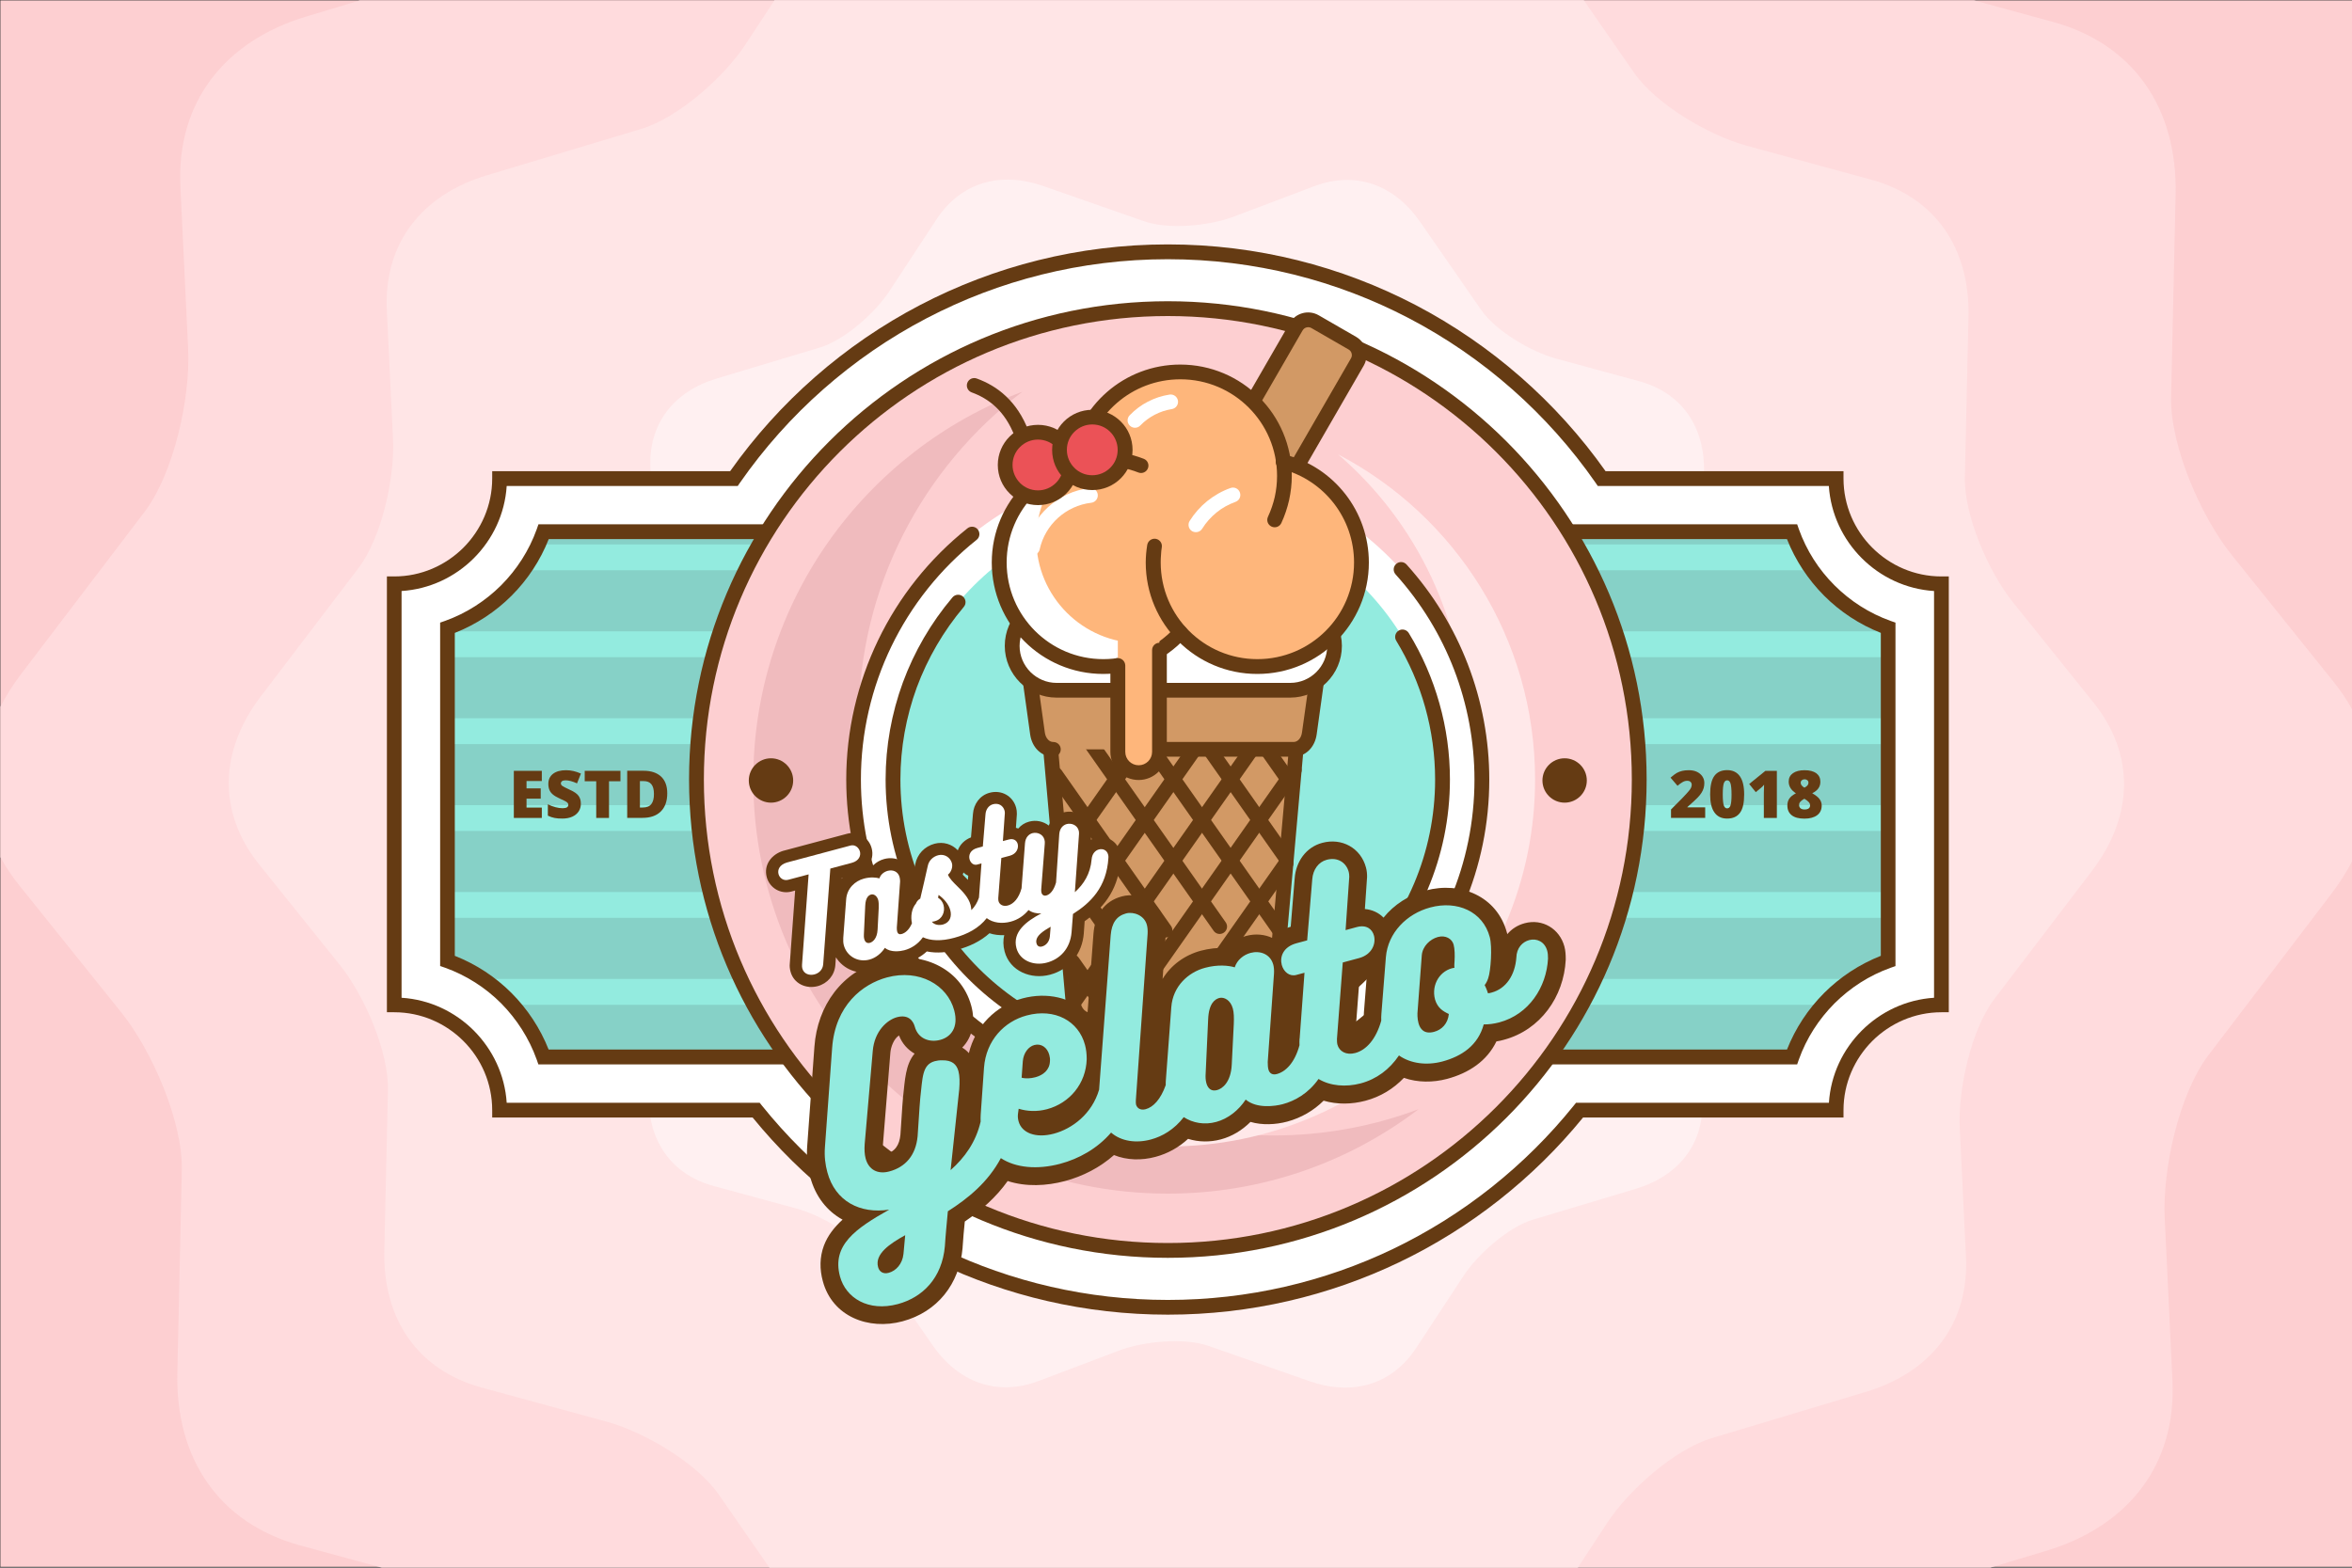 <?xml version="1.0" encoding="utf-8"?>
<!-- Generator: Adobe Illustrator 21.0.0, SVG Export Plug-In . SVG Version: 6.00 Build 0)  -->
<svg version="1.1" id="Layer_1" xmlns="http://www.w3.org/2000/svg" xmlns:xlink="http://www.w3.org/1999/xlink" x="0px" y="0px"
	 width="3000px" height="2000px" viewBox="0 0 3000 2000" style="enable-background:new 0 0 3000 2000;" xml:space="preserve">
<rect x="0" y="0" width="3000" height="2000" fill="#333333" stroke="none"/>
<style type="text/css">
	.st0{fill-rule:evenodd;clip-rule:evenodd;fill:#FDCFD1;}
	.st1{fill-rule:evenodd;clip-rule:evenodd;fill:#FFDBDD;}
	.st2{fill-rule:evenodd;clip-rule:evenodd;fill:#FFE5E6;}
	.st3{fill-rule:evenodd;clip-rule:evenodd;fill:#FFF0F1;}
	.st4{fill-rule:evenodd;clip-rule:evenodd;fill:#FFFFFF;}
	.st5{fill-rule:evenodd;clip-rule:evenodd;fill:#653B13;}
	.st6{fill-rule:evenodd;clip-rule:evenodd;fill:#93EBDF;}
	.st7{fill-rule:evenodd;clip-rule:evenodd;fill:#86D1C7;}
	.st8{fill-rule:evenodd;clip-rule:evenodd;fill:#F0BBBE;}
	.st9{fill-rule:evenodd;clip-rule:evenodd;fill:#FFE8E9;}
	.st10{fill-rule:evenodd;clip-rule:evenodd;fill:#D29965;}
	.st11{fill-rule:evenodd;clip-rule:evenodd;fill:#FEB67B;}
	.st12{fill-rule:evenodd;clip-rule:evenodd;fill:#EB5257;}
</style>
<g>
	<g>
		<rect x="0.5" y="0.5" class="st0" width="3000" height="1998.4"/>
		<g>
			<path class="st1" d="M27.3,859.4c-10.5,13.8-19.4,27.9-26.8,42.2v191.9c6.7,12.3,14.8,24.5,24.3,36.3l129.9,161.8
				c38.9,48.4,78.5,138.9,77.2,201.1l-5.7,258.8c-2.4,109.2,52.9,191.8,157,220.2l105.7,28.8h2047.9l73.1-22
				c104.6-31.4,166.2-109.5,161.1-217.3l-9.9-207.2c-3-62,18.2-158.5,55.9-208l156.9-206c10.5-13.8,19.4-27.9,26.8-42.2V906
				c-6.7-12.3-14.8-24.5-24.3-36.3l-129.9-161.8c-38.9-48.4-78.5-138.9-77.2-201.1l5.7-258.8c2.4-109.2-52.9-191.8-157-220.2
				l-100-27.3H459.1l-67.9,20.4C286.5,52.3,224.9,130.4,230.1,238.2l9.9,207.2c3,62-18.2,158.5-55.9,208L27.3,859.4z"/>
			<path class="st2" d="M332.6,888.5c-52.5,68.9-55.6,147.6-2,214.4l103,128.3c30.8,38.4,62.3,110.1,61.2,159.4l-4.6,205.1
				c-1.9,86.5,41.9,152.1,124.5,174.6l158.8,43.3c47.5,13,115.2,52.5,143.3,93.1l65.1,93.9h1030.2l38.3-58.4
				c27-41.1,85.6-93.2,132.8-107.4l196.7-59.1c83-24.9,131.8-86.8,127.7-172.3l-7.9-164.3c-2.4-49.1,14.4-125.7,44.3-164.9
				l124.4-163.3c52.5-68.9,55.6-147.6,2-214.4l-103-128.3c-30.8-38.4-62.3-110.1-61.2-159.4l4.6-205.1
				c1.9-86.5-41.9-152.1-124.5-174.6l-158.8-43.3c-47.5-13-115.2-52.5-143.3-93.1l-64.1-92.4H987.9l-37.3,56.8
				c-27,41.1-85.6,93.2-132.8,107.4l-196.7,59.1c-83,24.9-131.8,86.8-127.7,172.3l7.9,164.3c2.4,49.1-14.4,125.7-44.3,164.9
				L332.6,888.5z"/>
			<path class="st3" d="M722.4,925.6c-34.9,45.9-37,98.4-1.3,142.8l68.6,85.5c20.5,25.6,41.5,73.4,40.8,106.2l-3,136.7
				c-1.3,57.6,27.9,101.3,82.9,116.3l105.8,28.8c31.6,8.6,76.7,35,95.5,62l77.9,112.4c32.9,47.4,82.2,65.6,135.5,45.4l102.5-38.8
				c30.7-11.6,82.7-16.7,113.7-5.9l129.1,45.1c54.5,19,105.1,4.8,136.3-42.9l60.1-91.6c18-27.4,57-62.1,88.5-71.6l131-39.3
				c55.3-16.6,87.8-57.8,85.1-114.8l-5.2-109.4c-1.6-32.7,9.6-83.7,29.5-109.9l82.9-108.8c34.9-45.9,37-98.4,1.3-142.8l-68.6-85.5
				c-20.5-25.6-41.5-73.4-40.8-106.2l3-136.7c1.3-57.6-27.9-101.3-82.9-116.3l-105.8-28.8c-31.6-8.6-76.7-35-95.5-62l-77.9-112.4
				c-32.9-47.4-82.2-65.6-135.5-45.4l-102.5,38.8c-30.7,11.6-82.7,16.7-113.7,5.9l-129.1-45.1c-54.5-19-105.1-4.8-136.3,42.9
				l-60.1,91.6c-18,27.4-57,62.1-88.5,71.6l-131,39.3c-55.3,16.6-87.8,57.8-85.1,114.8l5.2,109.4c1.6,32.7-9.6,83.7-29.5,109.9
				L722.4,925.6z"/>
		</g>
	</g>
	<g>
		<g>
			<path class="st4" d="M964.4,1416.3c123.5,153.3,312.8,251.5,525.2,251.5c212.3,0,401.7-98.2,525.2-251.5h327.2
				c0-73.9,60.5-134.3,134.4-134.3V744.8c-73.9,0-134.4-60.4-134.4-134.3H2043c-121.7-174.8-324.2-289.3-553.4-289.3
				c-229.3,0-431.7,114.4-553.4,289.3H637.2c0,73.9-60.5,134.3-134.4,134.3V1282c73.9,0,134.4,60.4,134.4,134.3H964.4z"/>
			<path class="st5" d="M2047.9,601.1c-62.5-88.4-145.6-161.3-242.2-211.9c-94.6-49.4-202.1-77.4-316.1-77.4
				c-114,0-221.5,28-316.1,77.4c-96.7,50.5-179.7,123.5-242.2,211.9H627.8v9.4c0,34.3-14.1,65.5-36.7,88.2
				c-22.7,22.6-53.9,36.7-88.2,36.7h-9.4v556h9.4c34.4,0,65.6,14.1,88.2,36.7c22.7,22.6,36.7,53.9,36.7,88.2v9.4h332.2
				c63.3,77.6,143.4,141,234.8,184.8c89.3,42.8,189.3,66.7,294.8,66.7c105.5,0,205.5-24,294.8-66.7
				c91.4-43.8,171.5-107.2,234.8-184.8h332.2v-9.4c0-34.3,14.1-65.5,36.7-88.2c22.7-22.6,53.9-36.7,88.2-36.7h9.4v-556h-9.4
				c-34.4,0-65.6-14.1-88.2-36.7c-22.7-22.6-36.7-53.9-36.7-88.2v-9.4H2047.9z M2374.7,712.1c24,24,56.3,39.6,92.2,41.9v518.9
				c-35.8,2.3-68.2,17.9-92.2,41.9c-24,24-39.6,56.3-41.9,92.1h-322.6l-2.8,3.5c-62.1,77.1-141,140-231.1,183.2
				c-86.7,41.5-184,64.8-286.7,64.8c-102.7,0-200-23.3-286.7-64.8c-90.1-43.2-169.1-106.1-231.1-183.2l-2.8-3.5H646.3
				c-2.3-35.8-18-68.1-41.9-92.1c-24-24-56.3-39.6-92.2-41.9V754c35.8-2.3,68.2-17.9,92.2-41.9c24-24,39.6-56.3,41.9-92.1H941
				l2.8-4.1c61.1-87.8,142.9-160.2,238.3-210c91.9-48,196.4-75.2,307.4-75.2c111,0,215.5,27.2,307.4,75.2
				c95.4,49.8,177.2,122.2,238.3,210l2.8,4.1h294.7C2335.1,655.8,2350.7,688.1,2374.7,712.1z"/>
		</g>
		<g>
			<path class="st6" d="M2285.8,1348.4c20.4-56.9,65.7-102.2,122.6-122.5v-425c-56.9-20.4-102.2-65.6-122.6-122.5H693.4
				c-20.4,56.9-65.7,102.1-122.6,122.5v425c56.9,20.4,102.2,65.6,122.6,122.5H2285.8z"/>
			<g>
				<path class="st7" d="M2285.8,678.4H693.4c-2,5.5-4.2,10.9-6.6,16.2h1605.7C2290,689.3,2287.7,683.9,2285.8,678.4z"/>
				<path class="st7" d="M2408.4,800.9c-39.3-14.1-73-40-96.9-73.4H667.6c-23.8,33.4-57.6,59.3-96.9,73.4v4.5h1837.7V800.9z"/>
				<rect x="570.7" y="838.4" class="st7" width="1837.7" height="77.9"/>
				<rect x="570.7" y="949.3" class="st7" width="1837.7" height="77.9"/>
				<rect x="570.7" y="1060.1" class="st7" width="1837.7" height="77.9"/>
				<path class="st7" d="M2408.4,1225.9V1171H570.7v54.9c16.1,5.8,31.3,13.5,45.3,23h1747.2
					C2377.1,1239.4,2392.3,1231.7,2408.4,1225.9z"/>
				<path class="st7" d="M2325.5,1281.9H653.7c17.2,19.3,30.8,41.8,39.7,66.6h1592.4C2294.6,1323.7,2308.2,1301.1,2325.5,1281.9z"/>
			</g>
			<path class="st5" d="M684.5,1351.6l2.2,6.3h1605.6l2.2-6.3c9.7-27.1,25.4-51.4,45.4-71.5c20.1-20,44.4-35.7,71.5-45.4l6.3-2.2
				V794.3l-6.3-2.2c-27.1-9.7-51.5-25.4-71.5-45.4c-20.1-20-35.7-44.4-45.4-71.5l-2.2-6.3H686.8l-2.2,6.3
				c-9.7,27.1-25.4,51.4-45.4,71.5c-20.1,20-44.4,35.7-71.5,45.4l-6.3,2.2v438.1l6.3,2.2c27.1,9.7,51.5,25.4,71.5,45.4
				C659.1,1300.2,674.8,1324.5,684.5,1351.6z M580.2,807.4c27.3-10.8,51.9-27,72.3-47.4c20.4-20.4,36.6-44.9,47.4-72.2h1579.4
				c10.8,27.3,27.1,51.8,47.4,72.2c20.4,20.4,44.9,36.6,72.3,47.4v412c-27.3,10.8-51.9,27-72.3,47.4c-20.4,20.4-36.6,44.9-47.4,72.2
				H699.8c-10.8-27.3-27.1-51.8-47.4-72.2c-20.4-20.4-44.9-36.6-72.3-47.4V807.4z"/>
		</g>
		<g>
			<polygon class="st5" points="691.1,996.4 691.1,983.4 655.4,983.4 655.4,1043.5 691.1,1043.5 691.1,1030.3 671.6,1030.3 
				671.6,1018.9 689.7,1018.9 689.7,1005.8 671.6,1005.8 671.6,996.4 			"/>
			<path class="st5" d="M717.7,1031.1c-2.8,0-5.9-0.4-9.2-1.3c-3.3-0.9-6.6-2.1-9.7-3.7v14.5c2.9,1.4,5.8,2.4,8.5,2.9
				c2.7,0.6,6.1,0.8,10.1,0.8c4.8,0,9-0.8,12.5-2.4c3.6-1.6,6.3-3.9,8.2-6.7c1.9-2.9,2.8-6.2,2.8-9.9c0-4.1-1-7.4-3-10.1
				c-2-2.7-5.6-5.2-10.8-7.5c-5.4-2.5-8.7-4.2-9.9-5.1c-1.2-0.9-1.8-2-1.8-3.2c0-1.1,0.5-2,1.4-2.8c1-0.7,2.5-1.1,4.6-1.1
				c4.1,0,8.9,1.3,14.6,3.9l5-12.5c-6.5-2.9-12.8-4.3-19-4.3c-7,0-12.6,1.5-16.6,4.6c-4,3.1-6,7.4-6,12.9c0,3,0.5,5.5,1.4,7.7
				c0.9,2.2,2.4,4.1,4.4,5.8c2,1.7,4.9,3.4,8.8,5.2c4.3,2,7,3.2,8,3.9c1,0.6,1.7,1.2,2.2,1.9c0.5,0.6,0.7,1.3,0.7,2.2
				c0,1.3-0.6,2.4-1.7,3.2C721.9,1030.7,720.1,1031.1,717.7,1031.1z"/>
			<polygon class="st5" points="776.8,1043.5 776.8,996.7 791.4,996.7 791.4,983.4 745.8,983.4 745.8,996.7 760.5,996.7 
				760.5,1043.5 			"/>
			<path class="st5" d="M851.1,1012.1c0-9.3-2.6-16.4-7.9-21.4c-5.3-4.9-12.7-7.4-22.4-7.4H800v60.1h19.5c10,0,17.8-2.7,23.3-8.1
				C848.3,1029.9,851.1,1022.2,851.1,1012.1z M830.7,1025.9c-2.3,2.9-5.9,4.3-10.9,4.3h-3.6v-33.7h4.7c4.5,0,7.8,1.3,9.9,4
				c2.2,2.7,3.3,6.7,3.3,12.3C834.2,1018.6,833,1023,830.7,1025.9z"/>
			<path class="st5" d="M2165.4,1017.5c2-2.1,3.7-4.2,4.9-6.1c1.2-1.9,2.1-3.9,2.7-5.9c0.6-2,0.9-4.2,0.9-6.5c0-3.1-0.8-6-2.5-8.5
				c-1.7-2.5-4.1-4.5-7.1-5.9c-3-1.4-6.5-2-10.4-2c-3.1,0-5.9,0.3-8.4,0.9c-2.5,0.6-4.8,1.5-6.9,2.7c-2.1,1.2-4.7,3.2-7.8,5.9
				l8.9,10.4c2.4-2.1,4.6-3.7,6.6-4.8c1.9-1.1,3.8-1.6,5.7-1.6c1.8,0,3.3,0.4,4.3,1.4c1,0.9,1.5,2.1,1.5,3.7c0,1.3-0.3,2.5-0.8,3.6
				c-0.5,1.2-1.4,2.5-2.7,4.1c-1.3,1.6-4,4.6-8.2,9l-14.7,14.8v10.7h43.6v-13.4h-22.7v-0.4C2159,1023.7,2163.4,1019.6,2165.4,1017.5
				z"/>
			<path class="st5" d="M2203,1044.3c7.4,0,12.8-2.5,16.4-7.4c3.6-4.9,5.3-12.7,5.3-23.4c0-10.3-1.8-18-5.5-23.2
				c-3.7-5.2-9.1-7.8-16.2-7.8c-7.3,0-12.8,2.5-16.4,7.5c-3.6,5-5.3,12.8-5.3,23.5c0,10.2,1.8,17.9,5.5,23
				C2190.4,1041.7,2195.8,1044.3,2203,1044.3z M2198.7,999.4c0.9-2.6,2.3-3.9,4.3-3.9c2,0,3.4,1.3,4.3,4c0.8,2.7,1.3,7.3,1.3,14
				c0,6.6-0.4,11.3-1.3,13.9c-0.8,2.6-2.3,3.9-4.3,3.9c-2,0-3.4-1.3-4.3-3.8c-0.8-2.5-1.3-7.2-1.3-14
				C2197.4,1006.6,2197.9,1001.9,2198.7,999.4z"/>
			<path class="st5" d="M2249.9,1043.5h16.5v-60.1h-14.6l-20.7,16.8l8.4,10.4l6.8-5.6c1.5-1.3,2.8-2.6,3.8-3.9
				c-0.2,3.2-0.3,6.7-0.3,10.6V1043.5z"/>
			<path class="st5" d="M2282.3,1018.8c-1.7,2.5-2.5,5.4-2.5,8.9c0,5.4,1.9,9.5,5.6,12.4c3.7,2.9,9.2,4.3,16.2,4.3
				c6.9,0,12.3-1.5,16.2-4.4c3.9-2.9,5.8-7.1,5.8-12.4c0-2.9-0.9-5.6-2.7-8.1c-1.8-2.5-5-5-9.4-7.5c3.6-1.8,6.2-3.9,7.9-6.3
				c1.7-2.4,2.5-5.2,2.5-8.4c0-4.7-1.8-8.3-5.3-10.9c-3.5-2.5-8.5-3.8-14.8-3.8c-6.3,0-11.3,1.3-14.9,3.8c-3.6,2.6-5.4,6.1-5.4,10.7
				c0,2.9,0.7,5.6,2.2,8.1c1.5,2.5,3.8,4.7,7,6.9C2286.8,1014.1,2284,1016.3,2282.3,1018.8z M2298.3,995.4c1-0.8,2.1-1.2,3.5-1.2
				c1.3,0,2.5,0.4,3.5,1.2c1,0.8,1.4,1.9,1.4,3.2c0,1.2-0.4,2.2-1.1,3.2c-0.7,0.9-2,2-4,3.1c-3.2-1.8-4.8-3.9-4.8-6.3
				C2296.8,997.3,2297.3,996.2,2298.3,995.4z M2296.3,1022.9c1.1-1.3,2.8-2.6,5.2-3.9c2.7,1.6,4.6,3.1,5.7,4.4
				c1.1,1.3,1.6,2.6,1.6,4c0,3.5-2.4,5.3-7.2,5.3c-2.1,0-3.8-0.5-5-1.5c-1.2-1-1.8-2.4-1.8-4.1
				C2294.7,1025.5,2295.2,1024.2,2296.3,1022.9z"/>
		</g>
		<g>
			<path class="st0" d="M2090.8,994.5c0-330.9-270.1-600.8-601.2-600.8c-331.2,0-601.2,269.9-601.2,600.8
				c0,330.9,270.1,600.8,601.2,600.8C1820.7,1595.3,2090.8,1325.4,2090.8,994.5z"/>
			<path class="st5" d="M1921.4,1426c110.5-110.4,178.9-263,178.9-431.5c0-168.5-68.4-321-178.9-431.5
				c-110.5-110.4-263.2-178.7-431.8-178.7c-168.6,0-321.3,68.3-431.8,178.7C947.2,673.5,878.9,826,878.9,994.5
				c0,168.5,68.4,321,178.9,431.5c110.5,110.4,263.2,178.7,431.8,178.7C1658.2,1604.7,1810.9,1536.4,1921.4,1426z M897.8,994.5
				c0-163.3,66.2-311.1,173.3-418.1c107.1-107,255-173.2,418.5-173.2c163.4,0,311.4,66.2,418.5,173.2
				c107.1,107,173.3,254.8,173.3,418.1c0,163.3-66.2,311.1-173.3,418.1c-107.1,107-255,173.2-418.5,173.2
				c-163.4,0-311.4-66.2-418.5-173.2C964,1305.7,897.8,1157.8,897.8,994.5z"/>
			<path class="st8" d="M1304.1,499.7C1103.6,574.8,960.8,768,960.8,994.5c0,291.8,236.7,528.3,528.7,528.3
				c120.2,0,231.1-40.1,319.9-107.7c-57.7,21.6-120.2,33.5-185.5,33.5c-292,0-528.7-236.5-528.7-528.3
				C1095.2,748.7,1177.2,596.2,1304.1,499.7z"/>
			<path class="st9" d="M1401.1,1402.6c-78.4,0-152.4-19.3-217.3-53.3c82.1,70.7,188.9,113.4,305.7,113.4
				c258.8,0,468.5-209.6,468.5-468.2c0-180.2-101.9-336.6-251.2-414.8c99.7,85.9,162.8,212.9,162.8,354.8
				C1869.7,1193,1659.9,1402.6,1401.1,1402.6z"/>
		</g>
		<g>
			<path class="st4" d="M1890.3,994.5c0-220.6-180-400.4-400.7-400.4c-220.7,0-400.7,179.9-400.7,400.4
				c0,220.5,180,400.4,400.7,400.4C1710.3,1395,1890.3,1215.1,1890.3,994.5z"/>
			<path class="st5" d="M1245.7,688.7c4.1-3.2,4.7-9.1,1.5-13.2c-3.2-4.1-9.2-4.7-13.2-1.5c-48.8,38.9-87.5,87.8-113.9,142.6
				c-26.4,54.8-40.7,115.5-40.7,177.9c0,113.2,45.9,215.6,120.1,289.8c74.2,74.2,176.8,120,290,120c113.3,0,215.8-45.9,290-120
				c74.2-74.2,120.1-176.6,120.1-289.8c0-50.6-9.4-100.4-27.3-146.9c-17.9-46.6-44.3-89.8-78.2-127.4c-3.5-3.9-9.4-4.2-13.3-0.7
				c-3.9,3.5-4.2,9.4-0.7,13.3c32.4,36,57.6,77.2,74.6,121.5c17,44.3,26,91.8,26,140.2c0,108-43.8,205.7-114.6,276.5
				c-70.8,70.8-168.6,114.5-276.7,114.5c-108.1,0-205.9-43.8-276.7-114.5c-70.8-70.8-114.6-168.5-114.6-276.5
				c0-59.6,13.6-117.5,38.8-169.7C1162.2,772.5,1199.1,725.8,1245.7,688.7z"/>
		</g>
		<g>
			<path class="st5" d="M1011.7,995.7c0-15.6-12.7-28.3-28.3-28.3c-15.6,0-28.3,12.7-28.3,28.3c0,15.6,12.7,28.3,28.3,28.3
				C999,1024,1011.7,1011.3,1011.7,995.7z"/>
			<path class="st5" d="M2024,995.7c0-15.6-12.7-28.3-28.3-28.3c-15.6,0-28.3,12.7-28.3,28.3c0,15.6,12.7,28.3,28.3,28.3
				C2011.3,1024,2024,1011.3,2024,995.7z"/>
		</g>
		<g>
			<path class="st6" d="M1840,994.5c0-192.9-157.4-350.1-350.4-350.1c-193,0-350.4,157.3-350.4,350.1
				c0,192.9,157.4,350.1,350.4,350.1C1682.6,1344.7,1840,1187.4,1840,994.5z"/>
			<path class="st5" d="M1229.3,774.3c3.4-4,2.9-9.9-1.1-13.3s-9.9-2.9-13.3,1.1c-27.5,32.5-48.8,69.3-63.3,108.6
				c-14.4,39.4-22,81.2-22,123.7c0,99.3,40.3,189.2,105.4,254.3c65.1,65.1,155.1,105.3,254.5,105.3c99.4,0,189.3-40.2,254.5-105.3
				c65.1-65.1,105.4-155,105.4-254.3c0-32.9-4.5-65.6-13.4-97c-8.8-31.4-21.9-61.7-39.1-89.8c-2.7-4.4-8.5-5.8-12.9-3.1
				c-4.4,2.7-5.8,8.5-3.1,12.9c16.2,26.7,28.7,55.3,37,85.1c8.3,29.8,12.6,60.7,12.6,92c0,94.1-38.2,179.3-99.9,240.9
				c-61.7,61.7-147,99.8-241.1,99.8c-94.2,0-179.4-38.1-241.1-99.8c-61.7-61.7-99.9-146.8-99.9-240.9c0-40.3,7.2-80,20.8-117.3
				C1183.1,840,1203.3,805.1,1229.3,774.3z"/>
		</g>
		<g>
			<g>
				<path class="st5" d="M1270.1,519.2c9.5,8.9,18,21.2,24.4,38c1.9,4.9,7.3,7.3,12.2,5.4c4.9-1.8,7.3-7.3,5.5-12.1
					c-7.5-19.7-17.6-34.2-29.1-45c-11.5-10.9-24.3-17.9-37.2-22.6c-4.9-1.8-10.3,0.7-12.1,5.6c-1.8,4.9,0.7,10.3,5.6,12.1
					C1250.1,504.5,1260.7,510.3,1270.1,519.2z"/>
				<path class="st10" d="M1593.7,664.8c8.4,4.8,19.2,1.9,24.1-6.4l113.5-196.5c4.8-8.4,1.9-19.2-6.4-24l-47.5-27.4
					c-8.4-4.8-19.2-1.9-24.1,6.4l-113.5,196.5c-4.8,8.4-1.9,19.2,6.4,24L1593.7,664.8z"/>
				<path class="st5" d="M1541.6,645.5l49.7,28.7h0.3c5.8,2.6,12.1,3,17.9,1.4c6.7-1.8,12.7-6.1,16.4-12.6l1.3-2.2v0l112.2-194.3
					c3.7-6.4,4.5-13.8,2.7-20.5c-1.8-6.7-6.1-12.7-12.6-16.4l-47.5-27.4h0c-6.5-3.7-13.8-4.5-20.5-2.7c-6.7,1.8-12.7,6.1-16.4,12.6
					v0l-113.5,196.5c-3.7,6.4-4.5,13.8-2.7,20.5C1530.8,635.8,1535.1,641.8,1541.6,645.5z M1548,618l113.5-196.5l0,0
					c1.1-1.9,3-3.3,5-3.8c2.1-0.5,4.3-0.3,6.2,0.8l0,0l47.5,27.4c1.9,1.1,3.3,2.9,3.8,5c0.6,2.1,0.3,4.3-0.8,6.2l-113.5,196.5l0,0
					c-1.1,1.9-3,3.3-5,3.8c-2.1,0.5-4.3,0.3-6.2-0.8l0,0l-47.5-27.4c-1.9-1.1-3.3-2.9-3.8-5C1546.6,622.2,1546.8,619.9,1548,618z"/>
				<path class="st10" d="M1391.3,1301.5h48.7h113.1h48.7c12.4,0,21.5-10.2,22.6-22.6l32.1-361.6c1.1-12.4-10.2-22.6-22.6-22.6
					h-80.9h-113.1h-80.9c-12.4,0-23.7,10.2-22.6,22.6l32.1,361.6C1369.8,1291.3,1378.9,1301.5,1391.3,1301.5z"/>
				<path class="st5" d="M1634.1,885.3h-274.9c-0.9,0-1.9,0-2.8,0.1v0c-7.7,0.7-15,4.1-20.3,9.3c-5.5,5.4-9,12.7-9,20.9
					c0,0.8,0,1.6,0.1,2.5h0l32.1,361.5l0,0c0.8,8.6,4.4,16.4,10.1,22.1l0,0c5.7,5.6,13.2,9.1,21.9,9.1h210.6
					c8.7,0,16.3-3.5,21.9-9.1v0c5.7-5.7,9.3-13.5,10.1-22.1l0,0l32.1-361.5h0c0.1-0.8,0.1-1.7,0.1-2.5c0-8.1-3.5-15.4-9-20.9
					c-5.3-5.2-12.5-8.6-20.3-9.3v0C1635.9,885.4,1635,885.3,1634.1,885.3z M1644,908.2c2,2,3.4,4.6,3.4,7.5l0,0.9l0,0l-32.1,361.5h0
					c-0.4,4.1-2,7.8-4.6,10.4l0,0c-2.2,2.2-5.2,3.6-8.6,3.6h-210.6c-3.4,0-6.4-1.4-8.6-3.6v0c-2.6-2.6-4.3-6.3-4.6-10.4h0
					l-32.1-361.5l0,0l0-0.9c0-2.8,1.3-5.4,3.4-7.5c2.3-2.2,5.4-3.7,8.7-4l0,0c0.4,0,0.8-0.1,1.2-0.1h80.9h194c0.4,0,0.8,0,1.2,0.1
					l0,0C1638.6,904.5,1641.7,906,1644,908.2z"/>
				<path class="st5" d="M1421.1,1302.4c4.3-3,5.3-8.9,2.3-13.1l-47.6-67.7c-3-4.2-8.9-5.3-13.1-2.3c-4.3,3-5.3,8.9-2.3,13.1
					l47.6,67.7C1411,1304.4,1416.9,1305.4,1421.1,1302.4z"/>
				<path class="st5" d="M1498.9,1309.2c4.3-3,5.3-8.9,2.3-13.1L1365,1102.3c-3-4.2-8.9-5.3-13.1-2.3c-4.3,3-5.3,8.9-2.3,13.1
					l136.2,193.8C1488.8,1311.1,1494.6,1312.2,1498.9,1309.2z"/>
				<path class="st5" d="M1491.4,1194.5c4.3-3,5.3-8.9,2.3-13.1l-139.8-199c-3-4.2-8.9-5.3-13.1-2.3c-4.3,3-5.3,8.9-2.3,13.1
					l139.8,199C1481.2,1196.5,1487.1,1197.5,1491.4,1194.5z"/>
				<path class="st5" d="M1561.1,1189.8c4.3-3,5.3-8.9,2.3-13.1l-201.6-286.8c-3-4.2-8.9-5.3-13.1-2.3c-4.3,3-5.3,8.9-2.3,13.1
					l201.6,286.8C1551,1191.8,1556.8,1192.8,1561.1,1189.8z"/>
				<path class="st5" d="M1638.1,1195.4c4.3-3,5.3-8.9,2.3-13.1l-205.9-293c-3-4.2-8.9-5.3-13.1-2.3c-4.3,3-5.3,8.9-2.3,13.1
					l205.9,293C1627.9,1197.4,1633.8,1198.4,1638.1,1195.4z"/>
				<path class="st5" d="M1646,1102.8c4.3-3,5.3-8.9,2.3-13.1l-140.8-200.4c-3-4.2-8.9-5.3-13.1-2.3c-4.3,3-5.3,8.9-2.3,13.1
					l140.8,200.4C1635.9,1104.8,1641.8,1105.8,1646,1102.8z"/>
				<path class="st5" d="M1653.5,1009.6c4.3-3,5.3-8.9,2.3-13.1l-75.3-107.2c-3-4.2-8.9-5.3-13.1-2.3c-4.3,3-5.3,8.9-2.3,13.1
					l75.3,107.2C1643.4,1011.6,1649.3,1012.6,1653.5,1009.6z"/>
				<path class="st5" d="M1610.6,1264.1l27.1-38.6c3-4.2,2-10.1-2.3-13.1c-4.3-3-10.1-2-13.1,2.3l-27.1,38.6c-3,4.3-2,10.1,2.3,13.1
					C1601.7,1269.4,1607.6,1268.3,1610.6,1264.1z"/>
				<path class="st5" d="M1545.5,1252.7l102.5-145.8c3-4.2,2-10.1-2.3-13.1c-4.3-3-10.1-2-13.1,2.3l-102.5,145.8
					c-3,4.2-2,10.1,2.3,13.1C1536.7,1258,1542.5,1257,1545.5,1252.7z"/>
				<path class="st5" d="M1434.4,1306.9l224.1-319c3-4.2,2-10.1-2.3-13.1c-4.3-3-10.1-2-13.1,2.3l-224.1,319c-3,4.2-2,10.1,2.3,13.1
					C1425.6,1312.2,1431.5,1311.1,1434.4,1306.9z"/>
				<path class="st5" d="M1377.3,1284.3l269.6-383.6c3-4.2,2-10.1-2.3-13.1c-4.3-3-10.1-2-13.1,2.3l-269.6,383.6
					c-3,4.2-2,10.1,2.3,13.1C1368.4,1289.6,1374.3,1288.5,1377.3,1284.3z"/>
				<path class="st5" d="M1368.3,1193.2l205.9-293c3-4.2,2-10.1-2.3-13.1c-4.3-3-10.1-2-13.1,2.3l-205.9,293c-3,4.2-2,10.1,2.3,13.1
					C1359.5,1198.4,1365.3,1197.4,1368.3,1193.2z"/>
				<path class="st5" d="M1360.1,1100.9l141.1-200.7c3-4.2,2-10.1-2.3-13.1c-4.3-3-10.1-2-13.1,2.3l-141.1,200.7
					c-3,4.2-2,10.1,2.3,13.1C1351.3,1106.2,1357.1,1105.1,1360.1,1100.9z"/>
				<path class="st10" d="M1343.5,956c102.1,0,204.2,0,306.3,0c11.1,0,18.7-9.2,20.2-20.2l9.6-69c1.5-11-9.1-20.2-20.2-20.2
					c-108.5,0-217,0-325.5,0c-11.1,0-21.8,9.2-20.2,20.2l9.6,69C1324.8,946.8,1332.3,956,1343.5,956z"/>
				<path class="st5" d="M1332.4,856.1c0.4-0.1,0.9-0.1,1.5-0.1c5.2,0,9.4-4.2,9.4-9.4c0-5.2-4.2-9.4-9.4-9.4
					c-1.3,0-2.7,0.1-4.1,0.3c-6.7,0.9-12.9,4.1-17.6,8.6c-5,4.9-8.1,11.4-8.1,18.6c0,1,0.1,2.2,0.3,3.4l9.6,69
					c1.1,7.7,4.4,14.9,9.6,20l0,0c5.2,5.1,11.9,8.3,20,8.3c5.2,0,9.4-4.2,9.4-9.4c0-5.2-4.2-9.4-9.4-9.4c-2.7,0-4.9-1.1-6.6-2.8v0
					c-2.3-2.3-3.8-5.6-4.3-9.3l-9.6-69c0-0.2,0-0.5,0-0.8c0-1.9,1-3.7,2.4-5.2C1327.2,857.7,1329.7,856.4,1332.4,856.1z"/>
				<path class="st5" d="M1660.7,934.5c-0.5,3.7-2,7.1-4.3,9.3l0,0c-1.7,1.7-4,2.8-6.6,2.8h-191c-5.2,0-9.4,4.2-9.4,9.4
					c0,5.2,4.2,9.4,9.4,9.4h191c8,0,14.8-3.2,20-8.3v0c5.2-5.2,8.5-12.3,9.6-20l9.6-69c0.2-1.3,0.3-2.4,0.3-3.4
					c0-7.2-3.2-13.7-8.1-18.6c-4.6-4.6-10.9-7.7-17.6-8.6c-1.5-0.2-2.8-0.3-4.1-0.3h-138.5c-5.2,0-9.4,4.2-9.4,9.4
					c0,5.2,4.2,9.4,9.4,9.4h138.5c0.6,0,1.2,0,1.6,0.1c2.6,0.4,5.1,1.6,6.9,3.4c1.5,1.5,2.4,3.3,2.4,5.2c0,0.4,0,0.7,0,0.8
					L1660.7,934.5z"/>
				<path class="st4" d="M1645.6,880.6c31.1,0,56.6-25.4,56.6-56.5v0c0-31.1-25.5-56.5-56.6-56.5h-298c-31.1,0-56.6,25.4-56.6,56.5
					v0c0,31.1,25.5,56.5,56.6,56.5H1645.6z"/>
				<path class="st5" d="M1645.6,890c18.2,0,34.7-7.4,46.6-19.4c12-12,19.4-28.4,19.4-46.6c0-18.1-7.4-34.6-19.4-46.6
					c-12-12-28.5-19.4-46.6-19.4h-298c-18.2,0-34.7,7.4-46.6,19.4c-12,12-19.4,28.4-19.4,46.6c0,18.1,7.4,34.6,19.4,46.6
					c12,12,28.5,19.4,46.6,19.4H1645.6z M1300.5,824.1c0-13,5.3-24.7,13.9-33.3c8.5-8.5,20.3-13.8,33.3-13.8h298
					c13,0,24.7,5.3,33.3,13.8c8.5,8.5,13.9,20.3,13.9,33.3c0,12.9-5.3,24.7-13.9,33.3c-8.5,8.5-20.3,13.8-33.3,13.8h-298
					c-13,0-24.7-5.3-33.3-13.8C1305.8,848.8,1300.5,837,1300.5,824.1z"/>
				<path class="st11" d="M1540,717.6c0-73.1-59.7-132.7-132.8-132.7c-73.1,0-132.8,59.6-132.8,132.7c0,73.1,59.7,132.7,132.8,132.7
					C1480.4,850.3,1540,790.7,1540,717.6z"/>
				<path class="st11" d="M1736.5,717.6c0-73.1-59.7-132.7-132.8-132.7c-73.1,0-132.8,59.6-132.8,132.7
					c0,73.1,59.7,132.7,132.8,132.7C1676.9,850.3,1736.5,790.7,1736.5,717.6z"/>
				<path class="st11" d="M1638.3,607.3c0-73.1-59.7-132.7-132.8-132.7c-73.1,0-132.8,59.6-132.8,132.7
					c0,73.1,59.7,132.7,132.8,132.7C1578.6,740,1638.3,680.4,1638.3,607.3z"/>
				<path class="st4" d="M1274.4,717.6c0,73.3,59.5,132.7,132.8,132.7c36.1,0,68.8-14.4,92.7-37.7c-14.1,5.1-29.4,7.9-45.3,7.9
					c-73.3,0-132.8-59.4-132.8-132.7c0-37.2,15.4-70.9,40.1-95C1310.9,611.4,1274.4,660.2,1274.4,717.6z"/>
				<path class="st5" d="M1407.2,594.4c7.7,0,15.4,0.7,22.8,2.1c7.5,1.4,14.9,3.5,22,6.3c4.8,1.9,10.3-0.5,12.2-5.4
					c1.9-4.8-0.5-10.3-5.4-12.1c-8.2-3.2-16.7-5.6-25.3-7.2c-8.7-1.6-17.5-2.5-26.2-2.5c-39.3,0-74.8,15.9-100.6,41.6
					c-25.7,25.7-41.7,61.2-41.7,100.5c0,39.2,15.9,74.8,41.7,100.5c25.7,25.7,61.3,41.6,100.6,41.6c20,0,39.6-4.2,57.5-12.1
					c17.9-7.9,34.2-19.5,47.7-34.4c3.5-3.8,3.2-9.8-0.6-13.3c-3.8-3.5-9.8-3.2-13.3,0.6c-11.7,12.8-25.8,22.9-41.4,29.8
					c-15.5,6.9-32.5,10.5-49.9,10.5c-34.1,0-64.9-13.8-87.2-36.1c-22.3-22.3-36.1-53.1-36.1-87.2c0-34,13.8-64.9,36.1-87.2
					C1342.3,608.2,1373.2,594.4,1407.2,594.4z"/>
				<path class="st5" d="M1481.9,698.1c0.8-5.1-2.7-9.9-7.8-10.7c-5.1-0.8-9.9,2.7-10.8,7.8c-0.6,3.9-1.1,7.6-1.4,11.2
					c-0.3,3.8-0.5,7.6-0.5,11.3c0,39.2,15.9,74.8,41.7,100.5c25.7,25.7,61.3,41.6,100.6,41.6c39.3,0,74.8-15.9,100.6-41.6
					c25.7-25.7,41.7-61.2,41.7-100.5c0-32.5-11-62.9-29.9-87.2c-18.9-24.3-45.6-42.5-77.1-50.5c-5-1.3-10.2,1.8-11.5,6.8
					c-1.3,5,1.8,10.2,6.8,11.4c27.3,7,50.5,22.7,66.9,43.8c16.4,21.1,25.9,47.4,25.9,75.6c0,34-13.8,64.9-36.1,87.2
					c-22.3,22.3-53.2,36.1-87.2,36.1c-34.1,0-64.9-13.8-87.2-36.1c-22.3-22.3-36.1-53.1-36.1-87.2c0-3.3,0.1-6.6,0.4-9.8
					C1481,704.4,1481.4,701.1,1481.9,698.1z"/>
				<path class="st5" d="M1617.3,659.3c-2.2,4.7-0.2,10.3,4.6,12.5c4.7,2.2,10.3,0.2,12.5-4.6c4.3-9.3,7.6-19.1,9.9-29.3
					c2.2-10.2,3.4-20.5,3.4-30.7c0-39.2-15.9-74.8-41.7-100.5c-25.7-25.7-61.3-41.6-100.6-41.6c-35.5,0-68.3,13.1-93.4,35
					c-25.1,21.9-42.6,52.6-47.4,87.7c-0.7,5.1,2.9,9.9,8.1,10.6c5.1,0.7,9.9-2.9,10.6-8.1c4.2-30.5,19.4-57.1,41.2-76.1
					c21.8-19,50.2-30.3,81.1-30.3c34.1,0,64.9,13.8,87.2,36.1c22.3,22.3,36.1,53.1,36.1,87.2c0,9.1-1,18-2.9,26.7
					C1624,642.6,1621.1,651.1,1617.3,659.3z"/>
				<path class="st4" d="M1326.1,700.9c3.5-15.9,11.9-29.8,23.4-40.2c11.5-10.4,26.2-17.4,42.4-19.3c5.2-0.6,8.9-5.3,8.3-10.5
					c-0.6-5.2-5.3-8.9-10.5-8.2c-20.1,2.4-38.4,11.1-52.7,24.1c-14.3,13-24.8,30.3-29.2,50.1c-1.1,5.1,2.1,10.1,7.1,11.2
					C1320,709.2,1325,706,1326.1,700.9z"/>
				<path class="st4" d="M1454.5,542.8c5.4-5.6,11.6-10.2,18.4-13.7c6.9-3.6,14.2-6,21.8-7.2c5.1-0.8,8.6-5.6,7.8-10.7
					c-0.8-5.1-5.6-8.6-10.7-7.8c-9.8,1.5-19.1,4.6-27.6,9c-8.6,4.4-16.4,10.3-23.3,17.4c-3.6,3.7-3.5,9.7,0.3,13.3
					C1444.9,546.7,1450.9,546.6,1454.5,542.8z"/>
				<path class="st4" d="M1533.4,674.5c4.9-7.9,11.2-14.9,18.3-20.7c7.1-5.8,15.3-10.3,24.1-13.5c4.9-1.7,7.5-7.1,5.7-12
					c-1.7-4.9-7.1-7.5-12-5.7c-10.8,3.8-20.7,9.5-29.6,16.6c-8.8,7.1-16.4,15.7-22.5,25.4c-2.7,4.4-1.4,10.2,3,13
					C1524.9,680.2,1530.7,678.9,1533.4,674.5z"/>
				<path class="st12" d="M1365.9,593.2c0-23-18.8-41.8-41.9-41.8c-23.1,0-41.9,18.8-41.9,41.8c0,23,18.8,41.8,41.9,41.8
					C1347,635,1365.9,616.2,1365.9,593.2z"/>
				<path class="st5" d="M1360.3,629.4c9.3-9.3,15-22.1,15-36.2c0-14.2-5.7-27-15-36.2c-9.3-9.3-22.1-15-36.3-15
					c-14.2,0-27,5.7-36.3,15c-9.3,9.3-15,22.1-15,36.2c0,14.2,5.7,27,15,36.2c9.3,9.3,22.1,15,36.3,15
					C1338.1,644.4,1351,638.7,1360.3,629.4z M1291.5,593.2c0-9,3.6-17.1,9.5-22.9c5.9-5.9,14-9.5,22.9-9.5c9,0,17.1,3.6,22.9,9.5
					c5.9,5.9,9.5,14,9.5,22.9c0,9-3.6,17.1-9.5,22.9c-5.9,5.9-14,9.5-22.9,9.5c-9,0-17.1-3.6-22.9-9.5
					C1295.2,610.2,1291.5,602.1,1291.5,593.2z"/>
				<path class="st12" d="M1435.2,573.9c0-23-18.8-41.8-41.9-41.8c-23.1,0-41.9,18.8-41.9,41.8s18.8,41.8,41.9,41.8
					C1416.4,615.8,1435.2,597,1435.2,573.9z"/>
				<path class="st5" d="M1429.6,610.2c9.3-9.3,15-22.1,15-36.2c0-14.2-5.7-27-15-36.2c-9.3-9.3-22.1-15-36.3-15
					c-14.2,0-27,5.7-36.3,15c-9.3,9.3-15,22.1-15,36.2c0,14.2,5.7,27,15,36.2c9.3,9.3,22.1,15,36.3,15
					C1407.5,625.2,1420.3,619.5,1429.6,610.2z M1360.8,573.9c0-9,3.6-17.1,9.5-22.9c5.9-5.9,14-9.5,22.9-9.5c9,0,17.1,3.6,22.9,9.5
					c5.9,5.9,9.5,14,9.5,22.9c0,9-3.6,17.1-9.5,22.9c-5.9,5.9-14,9.5-22.9,9.5c-9,0-17.1-3.6-22.9-9.5
					C1364.5,591,1360.8,582.9,1360.8,573.9z"/>
				<path class="st11" d="M1452.3,985.7c14.6,0,26.5-11.9,26.5-26.5V796.7c0-14.6-11.9-26.5-26.5-26.5h0
					c-14.6,0-26.5,11.9-26.5,26.5v162.6C1425.7,973.8,1437.7,985.7,1452.3,985.7L1452.3,985.7z"/>
				<path class="st5" d="M1425.7,839.6c-5.2,0-9.4,4.2-9.4,9.4v110.2c0,9.9,4,18.8,10.6,25.4l0,0c6.5,6.5,15.5,10.5,25.4,10.5
					c9.9,0,18.9-4,25.4-10.5l0,0c6.5-6.5,10.6-15.5,10.6-25.3V829.4c0-5.2-4.2-9.4-9.4-9.4c-5.2,0-9.4,4.2-9.4,9.4v129.8
					c0,4.7-1.9,9-5,12.1c-3.1,3.1-7.4,5-12.1,5c-4.7,0-9-1.9-12.1-5h0c-3.1-3.1-5-7.3-5-12.1V849
					C1435.2,843.8,1431,839.6,1425.7,839.6z"/>
			</g>
			<g>
				<g>
					<path class="st5" d="M1238.9,1283.3c-13.3-49.5-65.9-70.8-113.3-58.1c-51.7,13.9-83,57.7-86.8,110.1l-9.2,126.7
						c-1,13.4,0.3,26.5,3.8,39.5c6.8,25.3,21.7,43.7,41.3,54.5c-10.4,9.4-19,20.3-23.8,33.1c-5.5,14.8-5.5,30.2-1.4,45.3
						c12.1,45.3,58.4,62.9,101.6,51.3c44.7-12,72.7-47.8,76.7-93.8c0-0.2,0-0.4,0-0.6c0.7-11,1.7-22,2.8-32.9
						c21.2-14.5,40-31,54.7-51.7c23.3,7.6,49.5,6.3,72.9,0.1c23.2-6.2,44.8-17.4,62.7-33.2c16.5,6.7,35.4,7,52.9,2.3
						c15.8-4.2,29.9-12.2,41.6-23c13.4,4.2,27.9,4.4,41.8,0.7c14.3-3.8,27.3-11.8,37.8-22.3c15.1,4.4,32.2,3.5,46.9-0.4
						c17.8-4.8,33.6-14,46.4-26.7c17.2,5.1,36,4.7,53.3,0.1c19.2-5.1,35.7-15.2,49.1-29.2c17.5,6.1,37.1,6.1,55.1,1.3
						c27.9-7.5,50.8-22.8,62.9-47.8c3.3-0.5,6.5-1.2,9.6-2.1c46.5-12.5,76.4-54.9,78.8-102c0-0.4,0-0.7,0-1c0-5.4-0.3-10.7-1.7-16
						c-6.1-22.6-28-35.8-50.6-29.7c-9.1,2.4-16.6,7.3-22.2,13.9c-0.1-0.6-0.3-1.3-0.5-1.8c-12.5-46.5-59.1-65.8-103.6-53.8
						c-21.4,5.7-40.5,18-53.8,34.6c-6.2-6.4-14.6-10.2-23.8-11l2.7-39.3c0-0.4,0-0.8,0.1-1.2c0.1-4.3-0.3-8.4-1.4-12.5
						c-6.7-25-30.9-38.1-55.8-31.4c-20.7,5.5-33.6,24.1-35.1,45.1l-5.1,61.9c-9.3,2.8-17.3,7.8-23.3,14.4
						c-9.9-4.7-21.7-5.8-33.4-2.7c-9.9,2.6-18.8,8.1-25.5,15.5c-11-0.7-22.3,0.7-32.4,3.4c-20.8,5.6-38.2,18.5-48.8,36l4-55.9
						c0-0.1,0-0.2,0-0.3c0.4-6.2-0.1-12.6-1.7-18.6c-6.2-23.1-31.4-36.6-54.2-30.5c-23.3,6.2-34.6,24.8-36.3,48l-7.6,101.4
						c-20.4-20.6-51.9-27.5-82.8-19.3c-34.8,9.3-60.2,35.9-68.5,69.8c-2.5-2.8-5.3-5.1-8.5-7
						C1240.5,1323.2,1244.3,1303.3,1238.9,1283.3z M1093.3,1622.7c-1.6-5.9-2.1-11.9,0.1-17.7c1.4-3.7,3.9-7.3,7.1-10.9
						c-4,8.3-5.3,17.7-2.4,28.3c2.4,8.8,7.5,15.6,14.3,19.8C1103.5,1639.4,1096.2,1633.3,1093.3,1622.7z M1197,1526.4
						c-6.1,3.9-9.7,9.8-10.4,17.1c-1.3,14.9-2.9,29.9-3.9,44.8c-1.5,16.3-7.4,30-17.7,39.8c5.5-7.5,9-16.6,10-26.2
						c0-0.1,0-0.1,0-0.2l2.2-23.8c0.8-8.6-3-16.3-10.2-21c-3.8-2.5-8-3.7-12.3-3.7c2.5-5.2,3-11.4,0.9-17.3
						c-3.6-10.4-14-16.6-24.9-14.9c-25.4,4-46.5-5.3-53.5-31.2c-2.2-8.1-3-16.2-2.4-24.5l9.2-126.7c2.4-33.1,20.3-60.9,53.3-69.7
						c22.8-6.1,51.2,1,57.9,26.1c0.8,3.2,2.6,8.7-1.7,9.9c-1,0.3-3.5,0.6-4.5,0.1c-0.2-0.3-0.3-0.8-0.4-1.1
						c-6.2-23.2-27.4-34.2-50.5-28c-28,7.5-45.3,35.5-47.6,63.2l-9.6,118.6c-0.7,8.6-0.4,17.8,1.9,26.2
						c7.2,26.7,31.4,39.7,57.8,32.6c31.4-8.4,49.9-32.6,52.9-64.7c0-0.1,0-0.3,0-0.4c1.2-16.1,1.9-32.2,3.3-48.2
						c0.6-5.1,1.8-21.6,3.5-27.8c0.4,0,0.8-0.1,1.1,0c0,0,0.1,0,0.1,0c0.4,3.9,0.1,9-0.1,12.3l-11,102.8c-1,9.5,3.7,18.2,12.2,22.5
						c3.3,1.7,6.8,2.5,10.2,2.6C1207.8,1519.3,1202.5,1522.9,1197,1526.4z M1166.6,1344.2c-11.8,13.7-12.4,34.8-14.6,54
						c0,0.2,0,0.4-0.1,0.6c-1.5,16.3-2.1,32.6-3.4,48.9c-1.3,13-6.6,21.6-19.5,25c-0.5,0.1-1.4,0.3-2.1,0.4c-0.1-0.4-0.2-0.7-0.3-1
						c-0.9-3.2-0.8-7.6-0.5-10.8l9.6-118.6c0.6-6.9,4.3-17.5,11-21.7C1150.7,1331.4,1157.8,1339.2,1166.6,1344.2z M1878.6,1201.3
						c1.9,7.2,0.7,32.3-1.5,39.3c-0.1,0.4-0.3,0.9-0.5,1.4c1.1-3.2,1.5-6.7,1.1-10.2c0-1.3,0.2-3,0.2-4.4c0.6-9.2,0.5-19.2-1.9-28.1
						c-1.5-5.5-4-10.2-7.4-14.1C1873.1,1189,1876.7,1194.3,1878.6,1201.3z M1858.6,1257c5.8-0.9,10.7-3.9,14.1-8.2
						c-2.6,7.1-1.6,15.1,2.9,21.3c0.8,6.4,4.3,12,9.4,15.6c-6.8,2.4-12.2,8-14.2,15.4c-1,3.6-2.4,6.9-4,9.8c2-4.7,3.2-9.7,3.7-15.1
						c0.9-9.7-4.1-18.5-12.9-22.6c-2.4-1.1-4.6-1.8-5.5-4.3C1851,1264,1853.1,1257.8,1858.6,1257z M1783.8,1308.1
						c0.7-2.4,0.9-4.5,0.8-6.9c-0.1-2.1,0-4.3,0.2-6.4l5.7-72c0-0.6,0.1-1.2,0.2-1.9l-5,66.5c-0.8,7.7-0.2,16.3,1.8,23.8
						c1.6,5.9,4.1,11.1,7.4,15.3c-4.5-2.4-9.4-3.1-14.5-2.1c-0.9,0.2-1.9,0.4-2.7,0.7C1780.2,1319.6,1782.2,1313.8,1783.8,1308.1z
						 M1734.3,1245.6l5.3-1.4c1.3-0.4,2.7-0.8,3.9-1.2l-3.8,48.3c-0.2,2.5-0.3,5.1-0.3,7.6c-2,6.1-5.6,14.4-10.6,19.2L1734.3,1245.6
						z M1680.6,1328.2c0.1-0.5,0.1-1,0.2-1.5l6.2-84.1c0.6-7.5-2.3-14.3-8.1-19.1c-1.2-1-2.4-1.8-3.6-2.5
						c8.5-2.9,14.3-10.4,15.1-19.5l6.5-78c0-0.1,0-0.2,0-0.3c0.1-0.8,0.6-4.2,1.6-4.5c0.1,0,0.1,0,0.2-0.1l-4.6,66.4
						c-0.5,7.5,2.4,14.2,8.2,19c1.1,0.9,2.3,1.8,3.6,2.4c-8.7,2.9-14.7,10.4-15.4,19.7l-7.4,97.5c0,0.5-0.1,0.9-0.1,1.3
						c-0.1,4.6,0.2,9.1,1.4,13.6c2.5,9.4,8,16.7,15.2,21.5c-2-0.7-3.9-1.6-5.8-2.7c-6.2-3.7-13.4-4.2-19.7-1.8
						c2.4-5.3,4.4-10.8,5.8-16.2c0.6-2.3,0.9-4.4,0.8-6.8C1680.5,1331,1680.5,1329.6,1680.6,1328.2z M1597.1,1240.7
						c0.5-1.7,2.8-3,4.4-3.4c0.3-0.1,0.9-0.2,1.5-0.2c0.1,1,0.1,2.3,0.1,3.2l-8,112.8c0,0.5-0.1,1-0.1,1.5c0,5.2,0.3,10.6,1.7,15.6
						c2.1,7.9,6.6,14,12.5,17.9c-2.2-0.5-4.1-1.2-5.4-2.4c-4.1-3.4-8.7-5.2-13.8-5.4c2.3-6.8,3.6-14,4-21.1l2.6-51.7
						c0.4-8.8,0.3-18.2-2-26.8c-2.7-9.9-8.8-18.8-16.9-24.4C1586.3,1255.6,1594.2,1249.6,1597.1,1240.7z M1508.8,1391.7
						c0.9-2.6,1.3-5,1.3-7.8c0-1.3,0-2.7,0.1-4l7-93.6c0.8-10.7,6.6-19.5,15.1-25c-9.4,9.7-13.2,24.1-13.9,38.3l-3.2,69.6
						c-0.4,5.9,0.1,12.2,1.7,18.3c2.9,10.8,9.6,19.1,18.4,23.3c-4.6-0.3-9-1.7-13-4.3c-5.7-3.7-12.5-4.5-18.6-2.7
						C1505.6,1399.8,1507.3,1395.7,1508.8,1391.7z M1424.2,1396.5c0.5-1.6,0.7-3,0.9-4.7l14.8-197.1c0.1-1.5,0.6-5.9,1.6-7.2
						c0.1-0.1,0.2-0.1,0.3-0.2c0.1,0.8,0,1.7,0,2.3l-15,211.8c0,0.1,0,0.1,0,0.2c-0.3,4.3-0.2,8.8,0.9,13c2,7.5,6.3,13.4,11.9,17.3
						c-2.7-0.9-5.2-2.3-7.4-4.1c-4.7-4.1-10.3-5.9-16.5-5.5c-1.2,0.1-2.4,0.3-3.5,0.5C1417.3,1414.9,1421.4,1406,1424.2,1396.5z
						 M1362.7,1338.7c1,3.8,1.3,8.1,1.4,12.1c-0.4,10.2-3.9,19.5-9.9,26.9c4.4-6.3,7.1-13.8,7.6-22.3c0.4-5.2-0.2-10.3-1.5-15.3
						c-2.3-8.5-6.9-15.7-13.1-21C1354.5,1322.7,1360.2,1329.1,1362.7,1338.7z M1273.5,1435.9c0.5-2,0.6-3.8,0.6-5.9
						c-0.1-2.3,0-4.7,0.1-7.1l4.2-59.4c0.5-7.1,2.2-13.7,5.1-19.6c-0.7,2.7-1.1,5.6-1.3,8.4l-1.6,21c-0.6,8.4,3.4,16.2,10.1,20.6
						c-1,0.4-1.9,1-2.8,1.6c-5.8,3.7-9.3,9.2-10.2,16l-0.9,6.7c0,0.1,0,0.3-0.1,0.4c-0.7,6.1-0.2,12,1.4,17.9
						c3.4,12.6,10.8,21.3,20.3,26.9c-3.2-1.2-6.3-2.6-9.1-4.5c-5.5-3.6-11.6-4.6-18-3c-1.7,0.4-3.2,1-4.7,1.7
						C1269.4,1450.6,1271.7,1443.4,1273.5,1435.9z"/>
					<path class="st6" d="M1113.2,1340.9c2.1-25.5,18.4-39.8,30.9-43.2c15.3-4.1,21,5.7,22.7,12c4.2,15.6,18.9,20.6,32.6,16.9
						c13.1-3.5,23.6-15.5,17.7-37.6c-8.7-32.6-44.7-53-85.6-42.1c-31.6,8.5-66.1,35.8-70.1,89.9l-9.2,126.7
						c-0.9,11.9,0.5,22.4,3.1,32c9.9,37,41.7,53.5,78.9,47.7c-42.8,24.1-73.5,45.3-62.8,85.2c7.4,27.5,36.1,45.4,73.8,35.3
						c31.6-8.5,56.5-33.3,60-73.9c0.9-14.6,2.5-30.1,3.8-44.5c25.9-16.5,51.2-37.1,67.6-67.8c18.9,12.4,46.4,15,75.7,7.2
						c23.6-6.3,47.2-19.2,64.9-39.8c12.9,11.2,32,13.9,50.8,8.8c14.5-3.9,29.6-12.6,41.9-28.5c11.6,7.5,26.4,10.2,41.4,6.1
						c15-4,28.6-14.8,37.6-28.5c14.2,11.9,37.5,8.4,47.1,5.9c15.5-4.1,32.8-13.7,45.8-32.2c14.8,8.9,34.6,10.7,53.9,5.6
						c20.1-5.4,36.6-17.7,48.7-35.6c15,10.5,35.5,13,55.4,7.7c24.9-6.7,45.5-20.7,52.7-47.3c6.2,0.1,13.1-0.8,19.9-2.6
						c37.7-10.1,60.2-44.9,62.1-81.3c0-3.8-0.2-7.1-1-10c-3.2-11.8-13.6-16.2-22.9-13.7c-8.6,2.3-16.2,9.8-16.5,22.6
						c-1.7,21.7-12.7,39.3-31.6,44.4c-1.3,0.3-3.2,0.9-4.6,0.9c0.1,0.3-1.3-4.8-4.2-10.5c1.8-2.2,3.4-5.3,4.5-8.7
						c3.3-9.4,5.4-39.8,2-52.5c-8.7-32.6-41.4-47.1-75.9-37.8c-30,8-54,32.3-56.6,63.4l-5.7,72c-0.3,3.1-0.3,6.1-0.2,9
						c-6.6,23.6-19,37.5-33.2,41.3c-11.5,3.1-20.4-2.1-22.7-10.7c-0.6-2.2-0.6-5-0.6-7.4l7.4-97.4l20.8-5.6
						c16.3-4.4,21.8-18.2,19-28.7c-2.2-8.3-9.6-14.2-21.8-10.9l-14.4,3.9l4.7-68c0-2.4-0.2-4.4-0.7-6.3c-3.2-11.8-14-19.2-28.1-15.4
						c-10.5,2.8-17.5,12.6-18.4,24.8l-6.5,78l-13.4,3.6c-17.3,4.6-21.7,17.4-19,27.7c2.4,8.9,9.9,15.1,18.5,12.8l10.5-2.8l-6.2,84.1
						l-0.1-0.3c-0.2,3-0.2,5.9-0.1,8.7c-6.2,22.9-18.1,33.9-28.8,36.7c-5.4,1.5-9.4-0.6-10.8-5.7c-0.7-2.6-0.9-5.9-0.9-9.7l8-113
						c0.2-4.2-0.1-7.9-0.9-11c-3.8-14-17.2-18.3-29.1-15.1c-8.9,2.4-17.1,9-20.1,18.4c-7.8-2.4-21.6-3.8-37.9,0.6
						c-21.1,5.6-41,23.3-43,50.2l-7,93.9c-0.1,1.9-0.2,3.7-0.1,5.5c-6.5,18.3-15.9,28.2-25.7,30.8c-6.4,1.7-10.9-1.2-12.2-6
						c-0.3-1.3-0.3-3.7-0.2-5.8l15-212.1c0.2-4.2-0.1-8.2-1-11.4c-3.3-12.1-16.9-17-26.5-14.5c-12.1,3.3-18.3,12.1-19.6,27.8
						l-14.8,197.1c-9.2,31.1-34.3,49.8-57.7,56.1c-23.3,6.2-41-1-45-15.7c-0.8-2.9-1.2-5.8-0.8-9.4l0.9-6.7
						c10.8,3.3,23.3,4,36.1,0.6c29.1-7.8,49.8-32.8,50.7-63.9c0-6.5-0.7-12.8-2.2-18.2c-8.1-30.3-38.3-47.2-74.4-37.5
						c-28.4,7.6-51.8,31.7-54.4,66.6l-4.2,59.6c-0.2,3.1-0.2,6.2-0.1,9.2c-6.1,26.3-20.4,46-38.3,61.9l11-103.2
						c0.7-9.1,0.6-16.9-1-23c-2.4-8.9-8.3-14.2-20.9-13.9c-3.4-0.1-6.7,0.4-9.3,1.1c-16.3,4.4-15.5,21.3-18.5,47
						c-1.3,14.4-2.3,34.8-3.4,48.8c-2.3,24.6-15.8,39.5-36.2,44.9c-15,4-26.4-2.5-30.1-16.6c-1.4-5.1-1.7-11.5-1.2-18.5
						L1113.2,1340.9z M1808.2,1289.6l5.3-70.9c1-11.6,10.6-20.6,20.5-23.3c9.9-2.7,18.1,2.3,20.1,9.7c1.5,5.7,1.6,13.6,1.2,20.9
						c-0.2,3.1-0.5,5.9-0.1,8.6c-18.1,2.8-29.9,21.3-24.8,40.5c3.2,10.8,10.2,15.1,17.6,18.5c-1.2,12.3-9,20.2-18.9,22.8
						c-12.5,3.3-17.7-3.5-19.8-11.1C1807.7,1299.3,1807.8,1293.1,1808.2,1289.6z M1537.8,1370.2l3.2-69.6c0.8-21.1,9.1-26,14.2-27.4
						c6.1-1.6,14.4,2.6,17.3,13.5c1.3,4.8,1.6,11.2,1.2,19.9l-2.6,51.7c-1.1,22.5-12,30.6-18.7,32.4c-7,1.9-11.7-1.6-13.7-9
						C1537.6,1377.4,1537.6,1373.4,1537.8,1370.2z M1304.6,1353.9c0.9-10.8,7.3-18.7,14.7-20.7c8.9-2.4,16.7,3.4,19.1,12.7
						c0.7,2.6,1.1,5.2,0.8,8c-0.4,11.4-8.9,17.8-18.5,20.4c-6.1,1.6-12.5,2-17.6,0.6L1304.6,1353.9z M1154.6,1575.8l-2.2,23.8
						c-1.3,13-9.6,21.7-18.8,24.2c-7.3,2-12.1-1.6-13.6-7.3C1115.4,1599.6,1135.5,1586.4,1154.6,1575.8z"/>
				</g>
				<g>
					<path class="st5" d="M1111.8,1082.1c-3.6-13.5-17.2-22.2-31-18.5l-81.2,21.7c-0.2,0-0.3,0.1-0.5,0.1
						c-14.8,4.5-25.4,17.8-21.1,33.7c3.7,13.7,17.6,22,31.5,18.3l4.7-1.3l-6.8,93c-0.4,3.5,0,7,0.9,10.4
						c4.1,15.4,19.8,22.5,34.6,18.6c12.6-3.4,21.6-13.8,22.6-26.9l0.7-9.9c9.6,15.3,28.5,23,47,18c7.4-2,14.2-5.9,19.9-11.1
						c8,1.9,16.7,1.3,24.5-0.8c9.3-2.5,17.7-7.2,24.6-13.6c12.8,2.7,26.7,1.2,39.1-2.2c15.1-4,29.3-10.7,40.8-21
						c6,2,12.5,2.7,18.8,2.4c-1.5,6.3-1.5,13.3,0.5,20.9c6.8,25.3,33.8,36,57.9,29.6c25-6.7,40.9-26.8,43.1-52.5c0-0.1,0-0.3,0-0.4
						c0.3-5.1,0.7-10.2,1.1-15.4c27.6-19.4,43.8-43.9,45.8-79.5c0.3-3.1-0.1-6.2-0.9-9.2c-3.7-13.8-17.3-21.2-31-17.6
						c-2.2,0.6-4.2,1.4-6,2.4l0.4-6.1c0-0.1,0-0.1,0-0.2c0.2-3.1-0.1-6.2-0.9-9.2c-4-15-19.7-23.3-34.5-19.3
						c-8.9,2.4-15.5,8.7-18.7,16.7c-6.8-5.3-16.1-7.4-25-5c-5.7,1.5-10.4,4.6-13.9,8.8c-1-0.4-2-0.7-3-0.9l1.2-17.2
						c0-0.3,0-0.5,0-0.8c0-2.6-0.2-5.1-0.9-7.6c-4.1-15.1-18.8-23.2-33.9-19.1c-12.4,3.3-20.3,14.4-21.2,27l-2.5,29.9
						c-8,3.1-14.1,9.1-16.8,16.5c-7.3-7.8-18.5-11.4-29.7-8.4c-12.6,3.4-22.1,13.2-24.6,26.1c-1.3,6.2-2.8,12.4-4.2,18.6
						c-0.1-2.1-0.4-4.2-1-6.2c-4.1-15.4-19.4-23-34.4-19c-5.3,1.4-10.1,4.2-13.9,7.9c-2.1-0.1-4.2,0-6.3,0.2
						C1112.2,1098,1114,1090.3,1111.8,1082.1z M1073.6,1121.2l0.1-1l1-0.3C1074.3,1120.4,1074,1120.8,1073.6,1121.2z M1228.9,1113.1
						c1.8,1.7,3.9,3.1,6.1,4.1l-0.4,5.3c-0.9-0.9-1.9-1.9-2.8-2.8c-0.8-0.8-2.3-2.2-3.8-3.8
						C1228.3,1115,1228.6,1114.1,1228.9,1113.1z"/>
					<path class="st4" d="M1084.8,1078.7l-81.2,21.7c-9.5,2.9-12,9.3-10.6,14.7c1.3,5,6.3,8.9,12.4,7.3l26-6.9l-8.4,115.2
						c-0.2,1.9,0.1,3.6,0.4,4.9c1.9,7,9.1,9.2,15.5,7.5c5.7-1.5,10.6-6.1,11.1-13l9.1-122l27.3-7.3c9.4-2.5,11.9-9.3,10.4-14.6
						C1095.3,1081.1,1090.5,1077.2,1084.8,1078.7z"/>
					<path class="st4" d="M1147.4,1118.9c-2-7.4-9-9.6-15.2-7.9c-4.7,1.3-9,4.7-10.5,9.6c-4.1-1.2-11.3-2-19.8,0.3
						c-11.1,3-21.5,12.2-22.6,26.3l-3.7,49.2c-0.2,3.3-0.1,6.5,0.7,9.5c3.7,13.9,18,22.3,32.7,18.3c7.9-2.1,15-7.8,19.7-15
						c7.4,6.3,19.7,4.4,24.7,3.1c8-2.1,17-7,23.8-16.6c9.5,4.5,23.2,5.3,40,0.7c16.7-4.5,31.4-12.3,41.4-25.1
						c7.9,6.1,19.4,7.5,30.6,4.5c9-2.4,16.7-7.5,22.7-14.8c4.5,3.2,10.2,4.7,16.3,4.3c-19.2,10-37.2,23.8-31.7,44.3
						c4.4,16.2,22.3,22.9,38.7,18.5c16.6-4.4,29.8-17.5,31.6-38.8c0.5-7.7,1.2-15.7,1.8-23.3c21.9-13.9,43-33.6,45.2-71.8
						c0.1-1.5,0-2.9-0.4-4c-1.5-5.7-6.8-7.9-11.8-6.5c-4.5,1.2-8.6,5.4-9.2,12.5c-1.6,18.7-10.1,31.8-21.4,42l5.3-74.4
						c0.1-1.6-0.1-3-0.4-4.2c-1.8-6.9-9.1-9.9-15.3-8.3c-4.7,1.3-8.9,5.4-9.5,12.8l-4.1,61.7c-2.9,10.5-7.9,15.4-12.4,16.6
						c-3,0.8-5.3-0.5-6.2-3.6c-0.3-1.2-0.4-2.8-0.3-4.4l4.5-57.7c0.2-2,0.1-3.8-0.4-5.5c-1.8-6.9-9.1-9.9-15.3-8.3
						c-4.7,1.3-8.9,5.4-9.5,12.8l-4.4,57.5c-3.4,12.6-10,20-17.5,22c-6,1.6-10.7-1.1-11.9-5.6c-0.3-1.2-0.3-2.6-0.3-3.9l3.9-51.1
						l10.9-2.9c8.5-2.3,11.4-9.5,10-15c-1.2-4.3-5-7.4-11.4-5.7l-7.5,2l2.5-35.6c0-1.3-0.1-2.3-0.4-3.3c-1.7-6.2-7.4-10-14.7-8.1
						c-5.5,1.5-9.2,6.6-9.6,13l-3.4,40.9l-7,1.9c-9,2.4-11.4,9.1-9.9,14.5c1.3,4.7,5.2,7.9,9.7,6.7l5.5-1.5l-3.2,43.6
						c-2.1,6.3-5.3,11.6-9.7,16c-0.2-2.3-0.5-4.4-1-6.5c-2.6-9.7-10.3-17.5-17.1-24.1c-4.9-4.8-9.7-9.6-11.8-14.6
						c4.2-3.3,6.4-9.6,5.1-14.6c-1.9-7.2-9.3-12.4-17.6-10.2c-6.4,1.7-11.9,6.6-13.3,14c-3,13.7-6.3,27.7-9.5,41.3
						c-2.3,1.3-4.4,3.4-5.5,6.3c-5.7,6.6-6.9,16.8-5.1,25.2c-3.5,8.3-8.6,12.5-13.2,13.7c-2.8,0.8-4.9-0.3-5.6-3
						c-0.4-1.3-0.5-3.1-0.5-5.1l4.2-59.2C1148,1122.6,1147.9,1120.6,1147.4,1118.9z M1120.8,1158.7l-1.4,27.1
						c-0.6,11.8-6.3,16-9.8,17c-3.7,1-6.2-0.9-7.2-4.7c-0.6-2.2-0.6-4.3-0.5-6l1.7-36.5c0.4-11.1,4.8-13.6,7.5-14.4
						c3.2-0.9,7.5,1.4,9.1,7.1C1120.8,1150.8,1121,1154.2,1120.8,1158.7z M1340.1,1182.3l-1,12.5c-0.7,6.8-5,11.4-10,12.7
						c-3.9,1-6.2-0.9-7-3.9c-0.3-1-0.5-2.4-0.3-3.7C1322.6,1193.4,1330,1188.1,1340.1,1182.3z M1192.5,1175.2
						c9.7-2.6,13.2-12.3,11-20.5c-1-3.8-3.4-7.3-7-9.4l0.7-3.6c6.6,4.7,12.8,11.6,14.9,19.5c2.1,7.9-0.3,15.5-9.1,18.2
						c-5.7,1.5-11.4,0.4-14.4-3.5C1190,1175.9,1191.3,1175.5,1192.5,1175.2z"/>
				</g>
			</g>
		</g>
	</g>
</g>
</svg>
